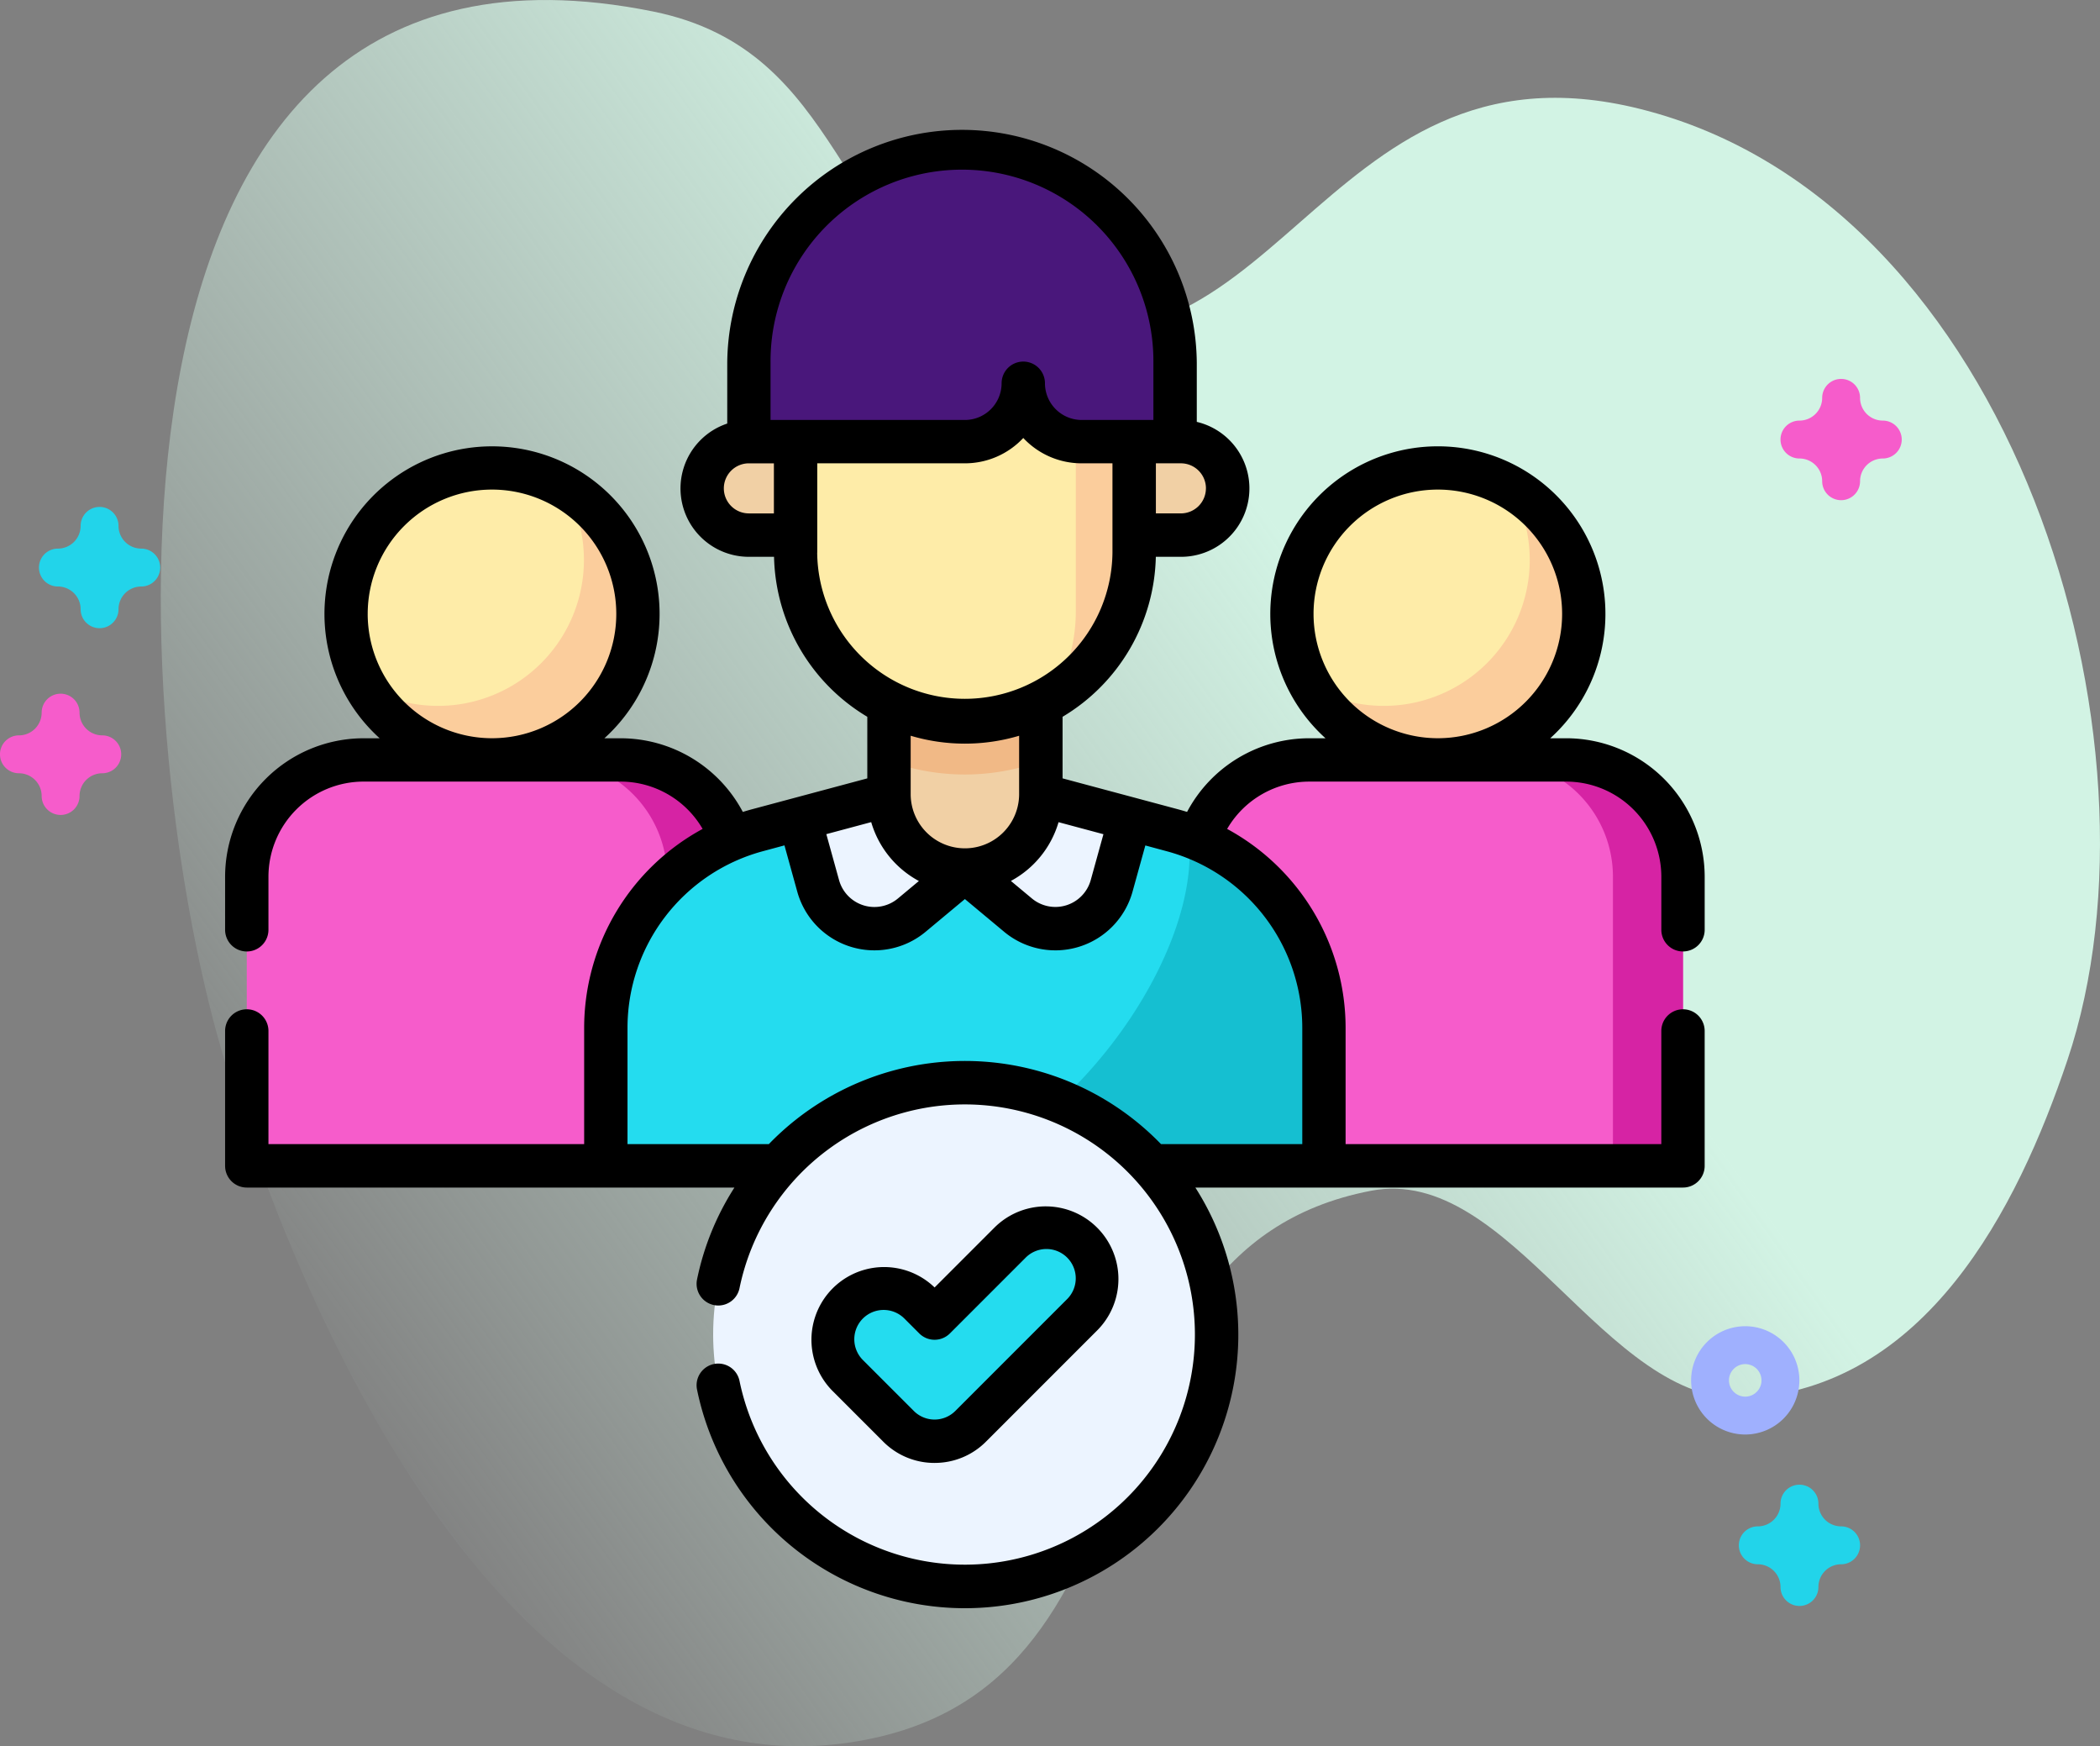 <svg xmlns="http://www.w3.org/2000/svg" xmlns:xlink="http://www.w3.org/1999/xlink" width="144.124" height="119.814" viewBox="0 0 144.124 119.814">
  <rect x="0" y="0" width="144.124" height="119.814" fill="#808080" stroke="none"/>
  <defs>
    <linearGradient id="linear-gradient" x1="0.047" y1="0.689" x2="0.898" y2="0.144" gradientUnits="objectBoundingBox">
      <stop offset="0" stop-color="#dcfdee" stop-opacity="0"/>
      <stop offset="0.629" stop-color="#d2f3e4"/>
    </linearGradient>
  </defs>
  <g id="Group_1893" data-name="Group 1893" transform="translate(-195.876 -3221.576)">
    <g id="Group_1864" data-name="Group 1864" transform="translate(195.876 3221.576)">
      <g id="Group_1831" data-name="Group 1831" transform="translate(11.034 0)">
        <path id="Path_1712" data-name="Path 1712" d="M4.178,90.692c4.868,16.637,18.9,50.575,42.61,47.529C70.569,135.165,61.282,104.5,83.052,100.3c9.583-1.85,16.079,14.736,25.684,14.22,12.37-.665,18.666-12.909,22.123-23.2,7.33-21.827-3.647-58.838-29.337-65.248C79.1,20.472,76.482,47.863,56.989,39.907c-10.956-4.472-9.862-17.826-23.205-20.52C-6.585,11.235-2.3,68.554,4.178,90.692Z" transform="translate(0 -18.599)" fill="url(#linear-gradient)"/>
      </g>
      <path id="Path_1856" data-name="Path 1856" d="M407.76,376.086a3.715,3.715,0,1,1,3.715-3.715A3.719,3.719,0,0,1,407.76,376.086Zm0-4.831a1.116,1.116,0,1,0,1.115,1.116A1.117,1.117,0,0,0,407.76,371.256Z" transform="translate(-287.983 -277.662)" fill="#9fb0fe"/>
      <path id="Path_1857" data-name="Path 1857" d="M71.078,160.727a1.3,1.3,0,0,1-1.3-1.3,1.561,1.561,0,0,0-1.56-1.56,1.3,1.3,0,1,1,0-2.6,1.561,1.561,0,0,0,1.56-1.56,1.3,1.3,0,1,1,2.6,0,1.561,1.561,0,0,0,1.56,1.56,1.3,1.3,0,1,1,0,2.6,1.561,1.561,0,0,0-1.56,1.56A1.3,1.3,0,0,1,71.078,160.727Z" transform="translate(-64.244 -117.626)" fill="#22d4ea"/>
      <path id="Path_1858" data-name="Path 1858" d="M420.811,418.811a1.3,1.3,0,0,1-1.3-1.3,1.561,1.561,0,0,0-1.56-1.56,1.3,1.3,0,1,1,0-2.6,1.561,1.561,0,0,0,1.56-1.56,1.3,1.3,0,1,1,2.6,0,1.561,1.561,0,0,0,1.56,1.56,1.3,1.3,0,1,1,0,2.6,1.561,1.561,0,0,0-1.56,1.56A1.3,1.3,0,0,1,420.811,418.811Z" transform="translate(-297.313 -308.624)" fill="#22d4ea"/>
      <g id="Group_1832" data-name="Group 1832" transform="translate(0 26)">
        <path id="Path_1742" data-name="Path 1742" d="M431.811,126.94a1.3,1.3,0,0,1-1.3-1.3,1.561,1.561,0,0,0-1.56-1.56,1.3,1.3,0,1,1,0-2.6,1.561,1.561,0,0,0,1.56-1.56,1.3,1.3,0,1,1,2.6,0,1.561,1.561,0,0,0,1.56,1.56,1.3,1.3,0,0,1,0,2.6,1.561,1.561,0,0,0-1.56,1.56A1.3,1.3,0,0,1,431.811,126.94Z" transform="translate(-305.454 -118.622)" fill="#f65ccb"/>
        <path id="Path_1743" data-name="Path 1743" d="M60.786,210.024a1.3,1.3,0,0,1-1.3-1.3,1.561,1.561,0,0,0-1.56-1.56,1.3,1.3,0,1,1,0-2.6,1.561,1.561,0,0,0,1.56-1.56,1.3,1.3,0,1,1,2.6,0,1.561,1.561,0,0,0,1.56,1.56,1.3,1.3,0,1,1,0,2.6,1.561,1.561,0,0,0-1.56,1.56A1.3,1.3,0,0,1,60.786,210.024Z" transform="translate(-56.627 -180.109)" fill="#f65ccb"/>
      </g>
    </g>
    <g id="Group_1865" data-name="Group 1865" transform="translate(211.325 3230.356)">
      <g id="Group_1861" data-name="Group 1861" transform="translate(1.487 1.487)">
        <g id="Group_1775" data-name="Group 1775" transform="translate(64.911 21.837)">
          <g id="Group_1771" data-name="Group 1771" transform="translate(6.812)">
            <ellipse id="Ellipse_105" data-name="Ellipse 105" cx="10.017" cy="10.017" rx="10.017" ry="10.017" fill="#feeca8"/>
          </g>
          <g id="Group_1772" data-name="Group 1772" transform="translate(8.14 1.328)">
            <path id="Path_1766" data-name="Path 1766" d="M389.507,124.306a10.015,10.015,0,0,1-13.671,13.671,10.016,10.016,0,1,0,13.671-13.671Z" transform="translate(-375.836 -124.306)" fill="#fbcd9c"/>
          </g>
          <g id="Group_1773" data-name="Group 1773" transform="translate(0 20.034)">
            <path id="Path_1767" data-name="Path 1767" d="M334.793,226.637v19.834h33.658V226.637a8.014,8.014,0,0,0-8.014-8.014h-17.63A8.014,8.014,0,0,0,334.793,226.637Z" transform="translate(-334.793 -218.623)" fill="#f65ccb"/>
          </g>
          <g id="Group_1774" data-name="Group 1774" transform="translate(20.836 20.034)">
            <path id="Path_1768" data-name="Path 1768" d="M444.658,218.624H439.85a8.014,8.014,0,0,1,8.014,8.014v19.834h4.808V226.638A8.014,8.014,0,0,0,444.658,218.624Z" transform="translate(-439.85 -218.624)" fill="#d623a4"/>
          </g>
        </g>
        <g id="Group_1780" data-name="Group 1780" transform="translate(0 21.837)">
          <g id="Group_1776" data-name="Group 1776" transform="translate(6.812)">
            <ellipse id="Ellipse_106" data-name="Ellipse 106" cx="10.017" cy="10.017" rx="10.017" ry="10.017" fill="#feeca8"/>
          </g>
          <g id="Group_1777" data-name="Group 1777" transform="translate(8.14 1.328)">
            <path id="Path_1769" data-name="Path 1769" d="M62.215,124.306a10.015,10.015,0,0,1-13.671,13.671,10.016,10.016,0,1,0,13.671-13.671Z" transform="translate(-48.544 -124.306)" fill="#fbcd9c"/>
          </g>
          <g id="Group_1778" data-name="Group 1778" transform="translate(0 20.034)">
            <path id="Path_1770" data-name="Path 1770" d="M7.5,226.637v19.834H41.158V226.637a8.014,8.014,0,0,0-8.014-8.014H15.514A8.014,8.014,0,0,0,7.5,226.637Z" transform="translate(-7.5 -218.623)" fill="#f65ccb"/>
          </g>
          <g id="Group_1779" data-name="Group 1779" transform="translate(20.836 20.034)">
            <path id="Path_1771" data-name="Path 1771" d="M117.365,218.624h-4.808a8.014,8.014,0,0,1,8.014,8.014v19.834h4.808V226.638A8.014,8.014,0,0,0,117.365,218.624Z" transform="translate(-112.557 -218.624)" fill="#d623a4"/>
          </g>
        </g>
        <g id="Group_1792" data-name="Group 1792" transform="translate(24.642)">
          <g id="Group_1781" data-name="Group 1781" transform="translate(36.262 20.034)">
            <path id="Path_1772" data-name="Path 1772" d="M317.795,114.927h-3.206v-6.411h3.206a3.205,3.205,0,1,1,0,6.411Z" transform="translate(-314.589 -108.516)" fill="#f1d0a5"/>
          </g>
          <g id="Group_1782" data-name="Group 1782" transform="translate(0 44.276)">
            <path id="Path_1773" data-name="Path 1773" d="M161.6,230.746l9.04,2.423a14.024,14.024,0,0,1,10.393,13.546v9.475H131.75v-9.475a14.024,14.024,0,0,1,10.393-13.546l9.04-2.423Z" transform="translate(-131.75 -230.746)" fill="#24dcef"/>
          </g>
          <g id="Group_1783" data-name="Group 1783" transform="translate(24.642 47.052)">
            <path id="Path_1774" data-name="Path 1774" d="M271.373,244.741c.033.408.052.818.052,1.231,0,7.424-7.192,17.746-15.427,21.437h24.642v-9.475A14.024,14.024,0,0,0,271.373,244.741Z" transform="translate(-255.999 -244.741)" fill="#15bfd1"/>
          </g>
          <g id="Group_1784" data-name="Group 1784" transform="translate(13.299 44.276)">
            <path id="Path_1775" data-name="Path 1775" d="M204.939,230.746,198.8,232.39l1.272,4.593a4.007,4.007,0,0,0,6.427,2.009l3.645-3.037v-5.209Z" transform="translate(-198.805 -230.746)" fill="#ecf4ff"/>
          </g>
          <g id="Group_1785" data-name="Group 1785" transform="translate(24.642 44.276)">
            <path id="Path_1776" data-name="Path 1776" d="M261.209,230.746l6.134,1.644-1.272,4.593a4.007,4.007,0,0,1-6.427,2.009L256,235.955v-5.209Z" transform="translate(-256 -230.746)" fill="#ecf4ff"/>
          </g>
          <g id="Group_1786" data-name="Group 1786" transform="translate(19.433 37.865)">
            <path id="Path_1777" data-name="Path 1777" d="M234.945,210.041a5.209,5.209,0,0,1-5.209-5.209v-6.411h10.418v6.411A5.209,5.209,0,0,1,234.945,210.041Z" transform="translate(-229.736 -198.421)" fill="#f1d0a5"/>
          </g>
          <g id="Group_1787" data-name="Group 1787" transform="translate(19.433 37.865)">
            <path id="Path_1778" data-name="Path 1778" d="M229.736,202.51a15.233,15.233,0,0,0,10.418,0v-4.09H229.736Z" transform="translate(-229.736 -198.42)" fill="#f1b986"/>
          </g>
          <g id="Group_1788" data-name="Group 1788" transform="translate(13.022 16.027)">
            <path id="Path_1779" data-name="Path 1779" d="M197.411,88.313v11.62a11.62,11.62,0,1,0,23.24,0V88.313Z" transform="translate(-197.411 -88.313)" fill="#feeca8"/>
          </g>
          <g id="Group_1789" data-name="Group 1789" transform="translate(6.611 20.034)">
            <path id="Path_1780" data-name="Path 1780" d="M168.291,114.927H171.5v-6.411h-3.206a3.205,3.205,0,1,0,0,6.411Z" transform="translate(-165.085 -108.516)" fill="#f1d0a5"/>
          </g>
          <g id="Group_1790" data-name="Group 1790" transform="translate(30.608 16.027)">
            <path id="Path_1781" data-name="Path 1781" d="M287.726,88.313V103.94a11.565,11.565,0,0,1-1.648,5.965,11.613,11.613,0,0,0,5.655-9.972V88.313Z" transform="translate(-286.078 -88.313)" fill="#fbcd9c"/>
          </g>
          <g id="Group_1791" data-name="Group 1791" transform="translate(9.817)">
            <path id="Path_1782" data-name="Path 1782" d="M181.248,22.125v5.409h14.825a4.007,4.007,0,0,0,4.007-4.007,4.007,4.007,0,0,0,4.007,4.007H210.5V22.125a14.625,14.625,0,1,0-29.25,0Z" transform="translate(-181.248 -7.5)" fill="#49177b"/>
          </g>
        </g>
      </g>
      <g id="Group_1862" data-name="Group 1862" transform="translate(33.495 65.502)">
        <g id="Group_1794" data-name="Group 1794" transform="translate(0)">
          <ellipse id="Ellipse_107" data-name="Ellipse 107" cx="17.277" cy="17.277" rx="17.277" ry="17.277" fill="#ecf4ff"/>
        </g>
        <g id="Group_1796" data-name="Group 1796" transform="translate(8.201 9.951)">
          <g id="Group_1795" data-name="Group 1795">
            <path id="Path_1783" data-name="Path 1783" d="M217.236,395.1a3.489,3.489,0,0,1-2.474-1.025l-3.5-3.5a3.5,3.5,0,1,1,4.949-4.949l1.025,1.025,5.18-5.18a3.5,3.5,0,1,1,4.949,4.949l-7.654,7.654A3.488,3.488,0,0,1,217.236,395.1Z" transform="translate(-210.238 -380.447)" fill="#24dcef"/>
          </g>
        </g>
      </g>
      <g id="Group_1863" data-name="Group 1863">
        <path id="Path_1784" data-name="Path 1784" d="M100.057,56.5a1.487,1.487,0,0,0,1.487-1.487V51.373a9.513,9.513,0,0,0-9.5-9.5h-1.1a11.5,11.5,0,1,0-15.424,0h-1.1a9.5,9.5,0,0,0-8.4,5.054q-.3-.094-.606-.176l-7.938-2.126V40.4a13.112,13.112,0,0,0,6.4-10.976H65.6a4.692,4.692,0,0,0,1.087-9.258v-4.05a16.113,16.113,0,0,0-32.225,0v4.165a4.692,4.692,0,0,0,1.487,9.143h1.725a13.112,13.112,0,0,0,6.4,10.976v4.226l-7.938,2.126q-.306.082-.605.176a9.5,9.5,0,0,0-8.4-5.054h-1.1a11.5,11.5,0,1,0-15.424,0H9.5a9.513,9.513,0,0,0-9.5,9.5v3.641a1.487,1.487,0,1,0,2.975,0V51.373A6.535,6.535,0,0,1,9.5,44.846H27.131a6.525,6.525,0,0,1,5.641,3.247,15.539,15.539,0,0,0-8.13,13.638V69.72H2.975V61.956a1.487,1.487,0,0,0-2.975,0v9.252A1.487,1.487,0,0,0,1.488,72.7H34.956a18.576,18.576,0,0,0-2.573,6.336,1.488,1.488,0,0,0,2.916.592,15.789,15.789,0,1,1,0,6.314,1.488,1.488,0,0,0-2.916.592A18.765,18.765,0,1,0,66.589,72.7h33.467a1.487,1.487,0,0,0,1.487-1.487V61.956a1.487,1.487,0,0,0-2.975,0V69.72H76.9V61.732a15.54,15.54,0,0,0-8.13-13.638,6.525,6.525,0,0,1,5.641-3.247H92.042a6.534,6.534,0,0,1,6.527,6.527v3.641a1.487,1.487,0,0,0,1.487,1.487ZM9.787,33.342a8.53,8.53,0,1,1,8.56,8.529h-.061a8.539,8.539,0,0,1-8.5-8.529ZM47.615,51.667l-1.44,1.2A2.519,2.519,0,0,1,42.134,51.6l-.872-3.148,3.08-.825A6.726,6.726,0,0,0,47.615,51.667ZM57.2,47.631l3.08.825L59.41,51.6a2.519,2.519,0,0,1-4.041,1.263l-1.44-1.2A6.726,6.726,0,0,0,57.2,47.631Zm10.114-22.9A1.72,1.72,0,0,1,65.6,26.445H63.88V23.009H65.6A1.72,1.72,0,0,1,67.316,24.727ZM37.434,16.113a13.138,13.138,0,1,1,26.275,0v3.922H58.786a2.522,2.522,0,0,1-2.519-2.519,1.487,1.487,0,0,0-2.975,0,2.522,2.522,0,0,1-2.519,2.519H37.434Zm-3.206,8.615a1.72,1.72,0,0,1,1.718-1.718h1.718v3.436H35.947A1.72,1.72,0,0,1,34.228,24.727Zm6.411,4.407V23.009H50.772a5.48,5.48,0,0,0,4.007-1.739,5.48,5.48,0,0,0,4.007,1.739H60.9v6.126a10.133,10.133,0,0,1-20.265,0ZM50.772,42.242a13.064,13.064,0,0,0,3.722-.541v4.063a3.722,3.722,0,0,1-7.443,0V41.7A13.064,13.064,0,0,0,50.772,42.242ZM73.927,61.732V69.72H64.232a18.723,18.723,0,0,0-26.915,0h-9.7V61.732a12.556,12.556,0,0,1,9.29-12.109l1.482-.4.878,3.172a5.492,5.492,0,0,0,8.813,2.754l2.692-2.243,2.692,2.244A5.494,5.494,0,0,0,62.277,52.4l.879-3.172,1.481.4A12.556,12.556,0,0,1,73.927,61.732ZM74.7,33.342a8.53,8.53,0,1,1,8.56,8.529H83.2a8.539,8.539,0,0,1-8.5-8.529Z" transform="translate(0 0)"/>
        <path id="Path_1785" data-name="Path 1785" d="M211.233,390.583a4.954,4.954,0,0,0,3.526-1.46l7.654-7.654a4.987,4.987,0,0,0-7.053-7.052l-4.128,4.128a4.987,4.987,0,0,0-7.025,7.079l3.5,3.5a4.954,4.954,0,0,0,3.526,1.46Zm-4.922-9.908a2.015,2.015,0,0,1,2.845,0l1.025,1.025a1.488,1.488,0,0,0,2.1,0l5.18-5.18a2.012,2.012,0,1,1,2.845,2.845l-7.654,7.654a2.012,2.012,0,0,1-2.845,0l-3.5-3.5A2.014,2.014,0,0,1,206.311,380.675Z" transform="translate(-162.539 -298.99)"/>
      </g>
    </g>
  </g>
</svg>
